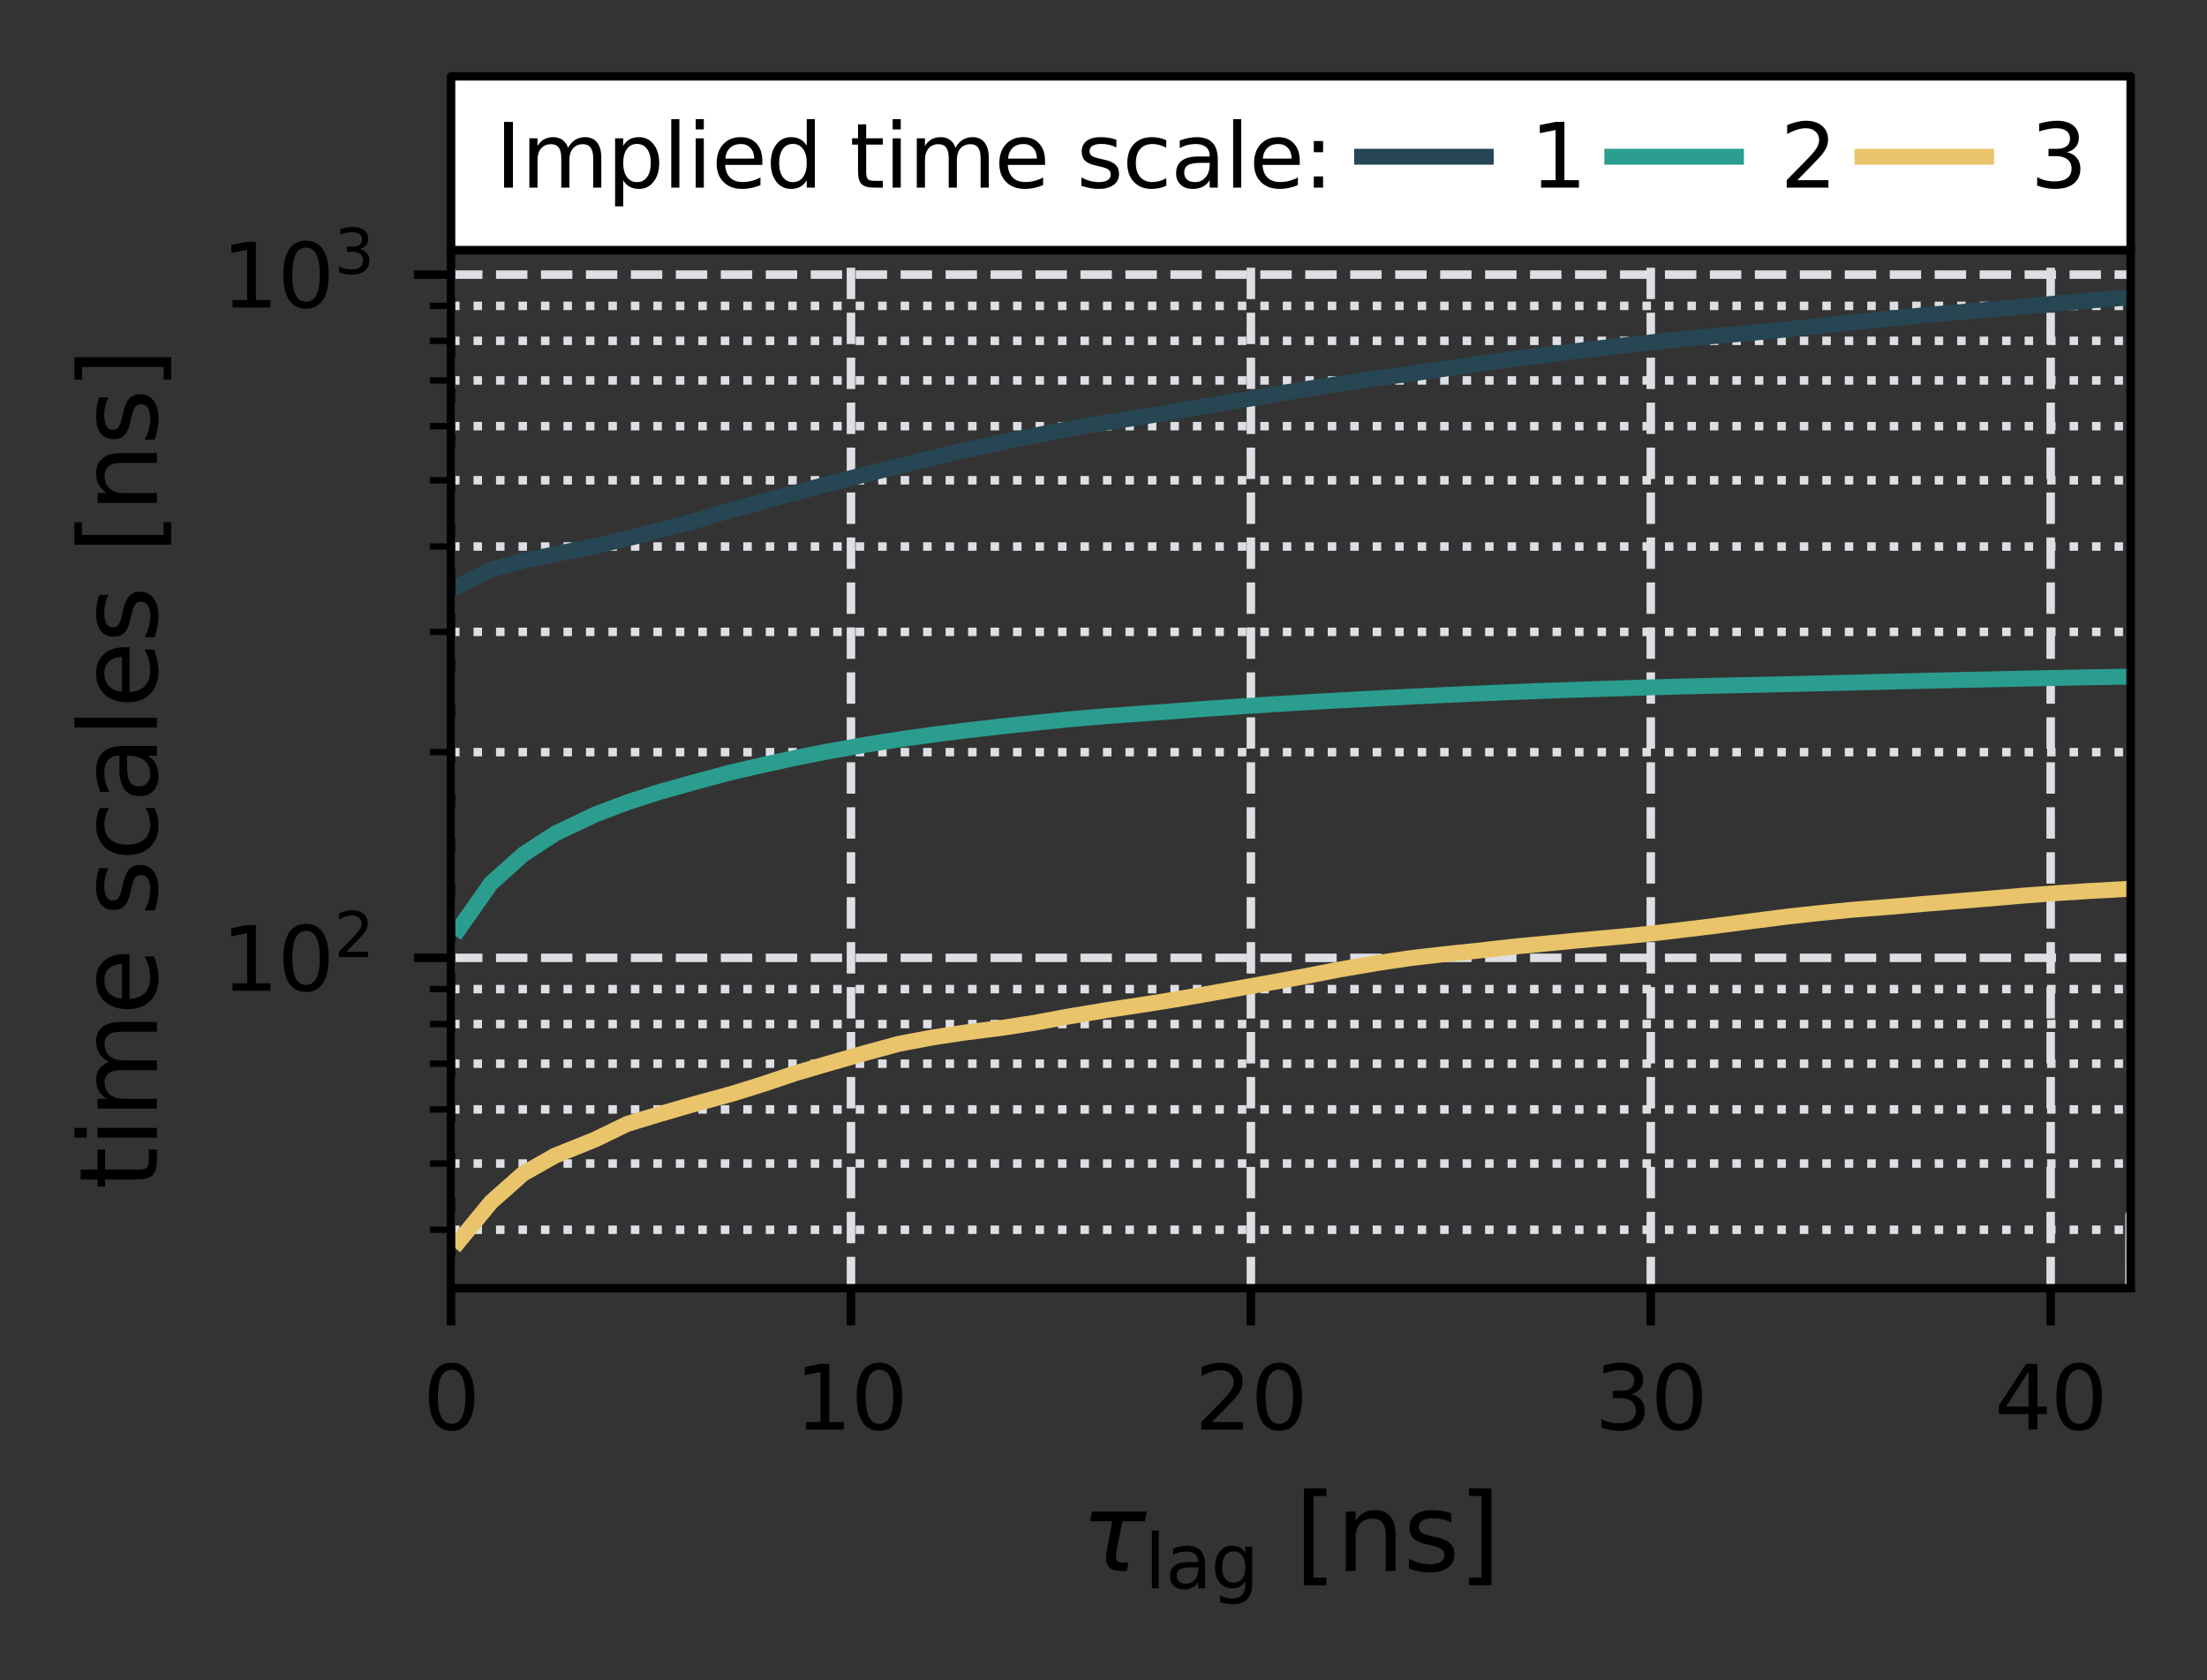 <?xml version="1.0" encoding="utf-8" standalone="no"?>
<!DOCTYPE svg PUBLIC "-//W3C//DTD SVG 1.1//EN"
  "http://www.w3.org/Graphics/SVG/1.1/DTD/svg11.dtd">
<svg xmlns:xlink="http://www.w3.org/1999/xlink" width="208.139pt" height="158.45pt" viewBox="0 0 208.139 158.45" xmlns="http://www.w3.org/2000/svg" version="1.1">
 <rect x="0" y="0" width="208.139" height="158.45" fill="#333333" stroke="none"/>
 <defs>
  <style type="text/css">*{stroke-linejoin: round; stroke-linecap: butt}</style>
 </defs>
 <g id="figure_1">
  <g id="patch_1">
   <path d="M 0 158.45 
L 208.139 158.45 
L 208.139 0 
L 0 0 
L 0 158.45 
z
" style="fill: none"/>
  </g>
  <g id="axes_1">
   <g id="patch_2">
    <path d="M 42.539 121.488 
L 200.939 121.488 
L 200.939 23.592 
L 42.539 23.592 
L 42.539 121.488 
z
" style="fill: none"/>
   </g>
   <g id="PolyCollection_1">
    <path d="M 42.539 64653.863 
L 42.539 64653.863 
L 200.939 114.608 
L 200.939 64653.863 
L 200.939 64653.863 
L 42.539 64653.863 
z
" clip-path="url(#p006779d51a)" style="fill: #dddfe5; stroke: #dddfe5"/>
   </g>
   <g id="matplotlib.axis_1">
    <g id="xtick_1">
     <g id="line2d_1">
      <path d="M 42.539 121.488 
L 42.539 23.592 
" clip-path="url(#p006779d51a)" style="fill: none; stroke-dasharray: 2.96,1.28; stroke-dashoffset: 0; stroke: #dddfe5; stroke-width: 0.8"/>
     </g>
     <g id="line2d_2">
      <defs>
       <path id="m2baa708a4b" d="M 0 0 
L 0 3.5 
" style="stroke: #000000; stroke-width: 0.8"/>
      </defs>
      <g>
       <use xlink:href="#m2baa708a4b" x="42.539" y="121.488" style="stroke: #000000; stroke-width: 0.8"/>
      </g>
     </g>
     <g id="text_1">
      <!-- 0 -->
      <g transform="translate(39.889 134.818) scale(0.083 -0.083)">
       <defs>
        <path id="DejaVuSans-30" d="M 2034 4250 
Q 1547 4250 1301 3770 
Q 1056 3291 1056 2328 
Q 1056 1369 1301 889 
Q 1547 409 2034 409 
Q 2525 409 2770 889 
Q 3016 1369 3016 2328 
Q 3016 3291 2770 3770 
Q 2525 4250 2034 4250 
z
M 2034 4750 
Q 2819 4750 3233 4129 
Q 3647 3509 3647 2328 
Q 3647 1150 3233 529 
Q 2819 -91 2034 -91 
Q 1250 -91 836 529 
Q 422 1150 422 2328 
Q 422 3509 836 4129 
Q 1250 4750 2034 4750 
z
" transform="scale(0.016)"/>
       </defs>
       <use xlink:href="#DejaVuSans-30"/>
      </g>
     </g>
    </g>
    <g id="xtick_2">
     <g id="line2d_3">
      <path d="M 80.253 121.488 
L 80.253 23.592 
" clip-path="url(#p006779d51a)" style="fill: none; stroke-dasharray: 2.96,1.28; stroke-dashoffset: 0; stroke: #dddfe5; stroke-width: 0.8"/>
     </g>
     <g id="line2d_4">
      <g>
       <use xlink:href="#m2baa708a4b" x="80.253" y="121.488" style="stroke: #000000; stroke-width: 0.8"/>
      </g>
     </g>
     <g id="text_2">
      <!-- 10 -->
      <g transform="translate(74.953 134.818) scale(0.083 -0.083)">
       <defs>
        <path id="DejaVuSans-31" d="M 794 531 
L 1825 531 
L 1825 4091 
L 703 3866 
L 703 4441 
L 1819 4666 
L 2450 4666 
L 2450 531 
L 3481 531 
L 3481 0 
L 794 0 
L 794 531 
z
" transform="scale(0.016)"/>
       </defs>
       <use xlink:href="#DejaVuSans-31"/>
       <use xlink:href="#DejaVuSans-30" x="63.623"/>
      </g>
     </g>
    </g>
    <g id="xtick_3">
     <g id="line2d_5">
      <path d="M 117.967 121.488 
L 117.967 23.592 
" clip-path="url(#p006779d51a)" style="fill: none; stroke-dasharray: 2.96,1.28; stroke-dashoffset: 0; stroke: #dddfe5; stroke-width: 0.8"/>
     </g>
     <g id="line2d_6">
      <g>
       <use xlink:href="#m2baa708a4b" x="117.967" y="121.488" style="stroke: #000000; stroke-width: 0.8"/>
      </g>
     </g>
     <g id="text_3">
      <!-- 20 -->
      <g transform="translate(112.668 134.818) scale(0.083 -0.083)">
       <defs>
        <path id="DejaVuSans-32" d="M 1228 531 
L 3431 531 
L 3431 0 
L 469 0 
L 469 531 
Q 828 903 1448 1529 
Q 2069 2156 2228 2338 
Q 2531 2678 2651 2914 
Q 2772 3150 2772 3378 
Q 2772 3750 2511 3984 
Q 2250 4219 1831 4219 
Q 1534 4219 1204 4116 
Q 875 4013 500 3803 
L 500 4441 
Q 881 4594 1212 4672 
Q 1544 4750 1819 4750 
Q 2544 4750 2975 4387 
Q 3406 4025 3406 3419 
Q 3406 3131 3298 2873 
Q 3191 2616 2906 2266 
Q 2828 2175 2409 1742 
Q 1991 1309 1228 531 
z
" transform="scale(0.016)"/>
       </defs>
       <use xlink:href="#DejaVuSans-32"/>
       <use xlink:href="#DejaVuSans-30" x="63.623"/>
      </g>
     </g>
    </g>
    <g id="xtick_4">
     <g id="line2d_7">
      <path d="M 155.682 121.488 
L 155.682 23.592 
" clip-path="url(#p006779d51a)" style="fill: none; stroke-dasharray: 2.96,1.28; stroke-dashoffset: 0; stroke: #dddfe5; stroke-width: 0.8"/>
     </g>
     <g id="line2d_8">
      <g>
       <use xlink:href="#m2baa708a4b" x="155.682" y="121.488" style="stroke: #000000; stroke-width: 0.8"/>
      </g>
     </g>
     <g id="text_4">
      <!-- 30 -->
      <g transform="translate(150.382 134.818) scale(0.083 -0.083)">
       <defs>
        <path id="DejaVuSans-33" d="M 2597 2516 
Q 3050 2419 3304 2112 
Q 3559 1806 3559 1356 
Q 3559 666 3084 287 
Q 2609 -91 1734 -91 
Q 1441 -91 1130 -33 
Q 819 25 488 141 
L 488 750 
Q 750 597 1062 519 
Q 1375 441 1716 441 
Q 2309 441 2620 675 
Q 2931 909 2931 1356 
Q 2931 1769 2642 2001 
Q 2353 2234 1838 2234 
L 1294 2234 
L 1294 2753 
L 1863 2753 
Q 2328 2753 2575 2939 
Q 2822 3125 2822 3475 
Q 2822 3834 2567 4026 
Q 2313 4219 1838 4219 
Q 1578 4219 1281 4162 
Q 984 4106 628 3988 
L 628 4550 
Q 988 4650 1302 4700 
Q 1616 4750 1894 4750 
Q 2613 4750 3031 4423 
Q 3450 4097 3450 3541 
Q 3450 3153 3228 2886 
Q 3006 2619 2597 2516 
z
" transform="scale(0.016)"/>
       </defs>
       <use xlink:href="#DejaVuSans-33"/>
       <use xlink:href="#DejaVuSans-30" x="63.623"/>
      </g>
     </g>
    </g>
    <g id="xtick_5">
     <g id="line2d_9">
      <path d="M 193.396 121.488 
L 193.396 23.592 
" clip-path="url(#p006779d51a)" style="fill: none; stroke-dasharray: 2.96,1.28; stroke-dashoffset: 0; stroke: #dddfe5; stroke-width: 0.8"/>
     </g>
     <g id="line2d_10">
      <g>
       <use xlink:href="#m2baa708a4b" x="193.396" y="121.488" style="stroke: #000000; stroke-width: 0.8"/>
      </g>
     </g>
     <g id="text_5">
      <!-- 40 -->
      <g transform="translate(188.096 134.818) scale(0.083 -0.083)">
       <defs>
        <path id="DejaVuSans-34" d="M 2419 4116 
L 825 1625 
L 2419 1625 
L 2419 4116 
z
M 2253 4666 
L 3047 4666 
L 3047 1625 
L 3713 1625 
L 3713 1100 
L 3047 1100 
L 3047 0 
L 2419 0 
L 2419 1100 
L 313 1100 
L 313 1709 
L 2253 4666 
z
" transform="scale(0.016)"/>
       </defs>
       <use xlink:href="#DejaVuSans-34"/>
       <use xlink:href="#DejaVuSans-30" x="63.623"/>
      </g>
     </g>
    </g>
    <g id="text_6">
     <!-- $\tau _\mathrm{lag}$ [ns] -->
     <g transform="translate(101.939 148.15) scale(0.1 -0.1)">
      <defs>
       <path id="DejaVuSans-Oblique-3c4" d="M 2103 638 
Q 2188 488 2525 488 
L 2800 488 
L 2706 0 
L 2363 0 
Q 1800 0 1600 300 
Q 1403 606 1534 1269 
L 1856 2925 
L 541 2925 
L 653 3500 
L 3881 3500 
L 3769 2925 
L 2444 2925 
L 2113 1234 
Q 2025 781 2103 638 
z
" transform="scale(0.016)"/>
       <path id="DejaVuSans-6c" d="M 603 4863 
L 1178 4863 
L 1178 0 
L 603 0 
L 603 4863 
z
" transform="scale(0.016)"/>
       <path id="DejaVuSans-61" d="M 2194 1759 
Q 1497 1759 1228 1600 
Q 959 1441 959 1056 
Q 959 750 1161 570 
Q 1363 391 1709 391 
Q 2188 391 2477 730 
Q 2766 1069 2766 1631 
L 2766 1759 
L 2194 1759 
z
M 3341 1997 
L 3341 0 
L 2766 0 
L 2766 531 
Q 2569 213 2275 61 
Q 1981 -91 1556 -91 
Q 1019 -91 701 211 
Q 384 513 384 1019 
Q 384 1609 779 1909 
Q 1175 2209 1959 2209 
L 2766 2209 
L 2766 2266 
Q 2766 2663 2505 2880 
Q 2244 3097 1772 3097 
Q 1472 3097 1187 3025 
Q 903 2953 641 2809 
L 641 3341 
Q 956 3463 1253 3523 
Q 1550 3584 1831 3584 
Q 2591 3584 2966 3190 
Q 3341 2797 3341 1997 
z
" transform="scale(0.016)"/>
       <path id="DejaVuSans-67" d="M 2906 1791 
Q 2906 2416 2648 2759 
Q 2391 3103 1925 3103 
Q 1463 3103 1205 2759 
Q 947 2416 947 1791 
Q 947 1169 1205 825 
Q 1463 481 1925 481 
Q 2391 481 2648 825 
Q 2906 1169 2906 1791 
z
M 3481 434 
Q 3481 -459 3084 -895 
Q 2688 -1331 1869 -1331 
Q 1566 -1331 1297 -1286 
Q 1028 -1241 775 -1147 
L 775 -588 
Q 1028 -725 1275 -790 
Q 1522 -856 1778 -856 
Q 2344 -856 2625 -561 
Q 2906 -266 2906 331 
L 2906 616 
Q 2728 306 2450 153 
Q 2172 0 1784 0 
Q 1141 0 747 490 
Q 353 981 353 1791 
Q 353 2603 747 3093 
Q 1141 3584 1784 3584 
Q 2172 3584 2450 3431 
Q 2728 3278 2906 2969 
L 2906 3500 
L 3481 3500 
L 3481 434 
z
" transform="scale(0.016)"/>
       <path id="DejaVuSans-20" transform="scale(0.016)"/>
       <path id="DejaVuSans-5b" d="M 550 4863 
L 1875 4863 
L 1875 4416 
L 1125 4416 
L 1125 -397 
L 1875 -397 
L 1875 -844 
L 550 -844 
L 550 4863 
z
" transform="scale(0.016)"/>
       <path id="DejaVuSans-6e" d="M 3513 2113 
L 3513 0 
L 2938 0 
L 2938 2094 
Q 2938 2591 2744 2837 
Q 2550 3084 2163 3084 
Q 1697 3084 1428 2787 
Q 1159 2491 1159 1978 
L 1159 0 
L 581 0 
L 581 3500 
L 1159 3500 
L 1159 2956 
Q 1366 3272 1645 3428 
Q 1925 3584 2291 3584 
Q 2894 3584 3203 3211 
Q 3513 2838 3513 2113 
z
" transform="scale(0.016)"/>
       <path id="DejaVuSans-73" d="M 2834 3397 
L 2834 2853 
Q 2591 2978 2328 3040 
Q 2066 3103 1784 3103 
Q 1356 3103 1142 2972 
Q 928 2841 928 2578 
Q 928 2378 1081 2264 
Q 1234 2150 1697 2047 
L 1894 2003 
Q 2506 1872 2764 1633 
Q 3022 1394 3022 966 
Q 3022 478 2636 193 
Q 2250 -91 1575 -91 
Q 1294 -91 989 -36 
Q 684 19 347 128 
L 347 722 
Q 666 556 975 473 
Q 1284 391 1588 391 
Q 1994 391 2212 530 
Q 2431 669 2431 922 
Q 2431 1156 2273 1281 
Q 2116 1406 1581 1522 
L 1381 1569 
Q 847 1681 609 1914 
Q 372 2147 372 2553 
Q 372 3047 722 3315 
Q 1072 3584 1716 3584 
Q 2034 3584 2315 3537 
Q 2597 3491 2834 3397 
z
" transform="scale(0.016)"/>
       <path id="DejaVuSans-5d" d="M 1947 4863 
L 1947 -844 
L 622 -844 
L 622 -397 
L 1369 -397 
L 1369 4416 
L 622 4416 
L 622 4863 
L 1947 4863 
z
" transform="scale(0.016)"/>
      </defs>
      <use xlink:href="#DejaVuSans-Oblique-3c4" transform="translate(0 0.016)"/>
      <use xlink:href="#DejaVuSans-6c" transform="translate(60.205 -16.391) scale(0.7)"/>
      <use xlink:href="#DejaVuSans-61" transform="translate(79.653 -16.391) scale(0.7)"/>
      <use xlink:href="#DejaVuSans-67" transform="translate(122.549 -16.391) scale(0.7)"/>
      <use xlink:href="#DejaVuSans-20" transform="translate(169.717 0.016)"/>
      <use xlink:href="#DejaVuSans-5b" transform="translate(201.504 0.016)"/>
      <use xlink:href="#DejaVuSans-6e" transform="translate(240.518 0.016)"/>
      <use xlink:href="#DejaVuSans-73" transform="translate(303.896 0.016)"/>
      <use xlink:href="#DejaVuSans-5d" transform="translate(355.996 0.016)"/>
     </g>
    </g>
   </g>
   <g id="matplotlib.axis_2">
    <g id="ytick_1">
     <g id="line2d_11">
      <path d="M 42.539 90.332 
L 200.939 90.332 
" clip-path="url(#p006779d51a)" style="fill: none; stroke-dasharray: 2.96,1.28; stroke-dashoffset: 0; stroke: #dddfe5; stroke-width: 0.8"/>
     </g>
     <g id="line2d_12">
      <defs>
       <path id="m5e086b52ff" d="M 0 0 
L -3.5 0 
" style="stroke: #000000; stroke-width: 0.8"/>
      </defs>
      <g>
       <use xlink:href="#m5e086b52ff" x="42.539" y="90.332" style="stroke: #000000; stroke-width: 0.8"/>
      </g>
     </g>
     <g id="text_7">
      <!-- $\mathdefault{10^{2}}$ -->
      <g transform="translate(20.878 93.497) scale(0.083 -0.083)">
       <use xlink:href="#DejaVuSans-31" transform="translate(0 0.766)"/>
       <use xlink:href="#DejaVuSans-30" transform="translate(63.623 0.766)"/>
       <use xlink:href="#DejaVuSans-32" transform="translate(128.203 39.047) scale(0.7)"/>
      </g>
     </g>
    </g>
    <g id="ytick_2">
     <g id="line2d_13">
      <path d="M 42.539 25.897 
L 200.939 25.897 
" clip-path="url(#p006779d51a)" style="fill: none; stroke-dasharray: 2.96,1.28; stroke-dashoffset: 0; stroke: #dddfe5; stroke-width: 0.8"/>
     </g>
     <g id="line2d_14">
      <g>
       <use xlink:href="#m5e086b52ff" x="42.539" y="25.897" style="stroke: #000000; stroke-width: 0.8"/>
      </g>
     </g>
     <g id="text_8">
      <!-- $\mathdefault{10^{3}}$ -->
      <g transform="translate(20.878 29.062) scale(0.083 -0.083)">
       <use xlink:href="#DejaVuSans-31" transform="translate(0 0.766)"/>
       <use xlink:href="#DejaVuSans-30" transform="translate(63.623 0.766)"/>
       <use xlink:href="#DejaVuSans-33" transform="translate(128.203 39.047) scale(0.7)"/>
      </g>
     </g>
    </g>
    <g id="ytick_3">
     <g id="line2d_15">
      <path d="M 42.539 115.973 
L 200.939 115.973 
" clip-path="url(#p006779d51a)" style="fill: none; stroke-dasharray: 0.8,1.32; stroke-dashoffset: 0; stroke: #dddfe5; stroke-width: 0.8"/>
     </g>
     <g id="line2d_16">
      <defs>
       <path id="m785ec4508f" d="M 0 0 
L -2 0 
" style="stroke: #000000; stroke-width: 0.6"/>
      </defs>
      <g>
       <use xlink:href="#m785ec4508f" x="42.539" y="115.973" style="stroke: #000000; stroke-width: 0.6"/>
      </g>
     </g>
    </g>
    <g id="ytick_4">
     <g id="line2d_17">
      <path d="M 42.539 109.729 
L 200.939 109.729 
" clip-path="url(#p006779d51a)" style="fill: none; stroke-dasharray: 0.8,1.32; stroke-dashoffset: 0; stroke: #dddfe5; stroke-width: 0.8"/>
     </g>
     <g id="line2d_18">
      <g>
       <use xlink:href="#m785ec4508f" x="42.539" y="109.729" style="stroke: #000000; stroke-width: 0.6"/>
      </g>
     </g>
    </g>
    <g id="ytick_5">
     <g id="line2d_19">
      <path d="M 42.539 104.627 
L 200.939 104.627 
" clip-path="url(#p006779d51a)" style="fill: none; stroke-dasharray: 0.8,1.32; stroke-dashoffset: 0; stroke: #dddfe5; stroke-width: 0.8"/>
     </g>
     <g id="line2d_20">
      <g>
       <use xlink:href="#m785ec4508f" x="42.539" y="104.627" style="stroke: #000000; stroke-width: 0.6"/>
      </g>
     </g>
    </g>
    <g id="ytick_6">
     <g id="line2d_21">
      <path d="M 42.539 100.313 
L 200.939 100.313 
" clip-path="url(#p006779d51a)" style="fill: none; stroke-dasharray: 0.8,1.32; stroke-dashoffset: 0; stroke: #dddfe5; stroke-width: 0.8"/>
     </g>
     <g id="line2d_22">
      <g>
       <use xlink:href="#m785ec4508f" x="42.539" y="100.313" style="stroke: #000000; stroke-width: 0.6"/>
      </g>
     </g>
    </g>
    <g id="ytick_7">
     <g id="line2d_23">
      <path d="M 42.539 96.577 
L 200.939 96.577 
" clip-path="url(#p006779d51a)" style="fill: none; stroke-dasharray: 0.8,1.32; stroke-dashoffset: 0; stroke: #dddfe5; stroke-width: 0.8"/>
     </g>
     <g id="line2d_24">
      <g>
       <use xlink:href="#m785ec4508f" x="42.539" y="96.577" style="stroke: #000000; stroke-width: 0.6"/>
      </g>
     </g>
    </g>
    <g id="ytick_8">
     <g id="line2d_25">
      <path d="M 42.539 93.281 
L 200.939 93.281 
" clip-path="url(#p006779d51a)" style="fill: none; stroke-dasharray: 0.8,1.32; stroke-dashoffset: 0; stroke: #dddfe5; stroke-width: 0.8"/>
     </g>
     <g id="line2d_26">
      <g>
       <use xlink:href="#m785ec4508f" x="42.539" y="93.281" style="stroke: #000000; stroke-width: 0.6"/>
      </g>
     </g>
    </g>
    <g id="ytick_9">
     <g id="line2d_27">
      <path d="M 42.539 70.935 
L 200.939 70.935 
" clip-path="url(#p006779d51a)" style="fill: none; stroke-dasharray: 0.8,1.32; stroke-dashoffset: 0; stroke: #dddfe5; stroke-width: 0.8"/>
     </g>
     <g id="line2d_28">
      <g>
       <use xlink:href="#m785ec4508f" x="42.539" y="70.935" style="stroke: #000000; stroke-width: 0.6"/>
      </g>
     </g>
    </g>
    <g id="ytick_10">
     <g id="line2d_29">
      <path d="M 42.539 59.589 
L 200.939 59.589 
" clip-path="url(#p006779d51a)" style="fill: none; stroke-dasharray: 0.8,1.32; stroke-dashoffset: 0; stroke: #dddfe5; stroke-width: 0.8"/>
     </g>
     <g id="line2d_30">
      <g>
       <use xlink:href="#m785ec4508f" x="42.539" y="59.589" style="stroke: #000000; stroke-width: 0.6"/>
      </g>
     </g>
    </g>
    <g id="ytick_11">
     <g id="line2d_31">
      <path d="M 42.539 51.539 
L 200.939 51.539 
" clip-path="url(#p006779d51a)" style="fill: none; stroke-dasharray: 0.8,1.32; stroke-dashoffset: 0; stroke: #dddfe5; stroke-width: 0.8"/>
     </g>
     <g id="line2d_32">
      <g>
       <use xlink:href="#m785ec4508f" x="42.539" y="51.539" style="stroke: #000000; stroke-width: 0.6"/>
      </g>
     </g>
    </g>
    <g id="ytick_12">
     <g id="line2d_33">
      <path d="M 42.539 45.294 
L 200.939 45.294 
" clip-path="url(#p006779d51a)" style="fill: none; stroke-dasharray: 0.8,1.32; stroke-dashoffset: 0; stroke: #dddfe5; stroke-width: 0.8"/>
     </g>
     <g id="line2d_34">
      <g>
       <use xlink:href="#m785ec4508f" x="42.539" y="45.294" style="stroke: #000000; stroke-width: 0.6"/>
      </g>
     </g>
    </g>
    <g id="ytick_13">
     <g id="line2d_35">
      <path d="M 42.539 40.192 
L 200.939 40.192 
" clip-path="url(#p006779d51a)" style="fill: none; stroke-dasharray: 0.8,1.32; stroke-dashoffset: 0; stroke: #dddfe5; stroke-width: 0.8"/>
     </g>
     <g id="line2d_36">
      <g>
       <use xlink:href="#m785ec4508f" x="42.539" y="40.192" style="stroke: #000000; stroke-width: 0.6"/>
      </g>
     </g>
    </g>
    <g id="ytick_14">
     <g id="line2d_37">
      <path d="M 42.539 35.879 
L 200.939 35.879 
" clip-path="url(#p006779d51a)" style="fill: none; stroke-dasharray: 0.8,1.32; stroke-dashoffset: 0; stroke: #dddfe5; stroke-width: 0.8"/>
     </g>
     <g id="line2d_38">
      <g>
       <use xlink:href="#m785ec4508f" x="42.539" y="35.879" style="stroke: #000000; stroke-width: 0.6"/>
      </g>
     </g>
    </g>
    <g id="ytick_15">
     <g id="line2d_39">
      <path d="M 42.539 32.142 
L 200.939 32.142 
" clip-path="url(#p006779d51a)" style="fill: none; stroke-dasharray: 0.8,1.32; stroke-dashoffset: 0; stroke: #dddfe5; stroke-width: 0.8"/>
     </g>
     <g id="line2d_40">
      <g>
       <use xlink:href="#m785ec4508f" x="42.539" y="32.142" style="stroke: #000000; stroke-width: 0.6"/>
      </g>
     </g>
    </g>
    <g id="ytick_16">
     <g id="line2d_41">
      <path d="M 42.539 28.846 
L 200.939 28.846 
" clip-path="url(#p006779d51a)" style="fill: none; stroke-dasharray: 0.8,1.32; stroke-dashoffset: 0; stroke: #dddfe5; stroke-width: 0.8"/>
     </g>
     <g id="line2d_42">
      <g>
       <use xlink:href="#m785ec4508f" x="42.539" y="28.846" style="stroke: #000000; stroke-width: 0.6"/>
      </g>
     </g>
    </g>
    <g id="text_9">
     <!-- time scales [ns] -->
     <g transform="translate(14.798 112.178) rotate(-90) scale(0.1 -0.1)">
      <defs>
       <path id="DejaVuSans-74" d="M 1172 4494 
L 1172 3500 
L 2356 3500 
L 2356 3053 
L 1172 3053 
L 1172 1153 
Q 1172 725 1289 603 
Q 1406 481 1766 481 
L 2356 481 
L 2356 0 
L 1766 0 
Q 1100 0 847 248 
Q 594 497 594 1153 
L 594 3053 
L 172 3053 
L 172 3500 
L 594 3500 
L 594 4494 
L 1172 4494 
z
" transform="scale(0.016)"/>
       <path id="DejaVuSans-69" d="M 603 3500 
L 1178 3500 
L 1178 0 
L 603 0 
L 603 3500 
z
M 603 4863 
L 1178 4863 
L 1178 4134 
L 603 4134 
L 603 4863 
z
" transform="scale(0.016)"/>
       <path id="DejaVuSans-6d" d="M 3328 2828 
Q 3544 3216 3844 3400 
Q 4144 3584 4550 3584 
Q 5097 3584 5394 3201 
Q 5691 2819 5691 2113 
L 5691 0 
L 5113 0 
L 5113 2094 
Q 5113 2597 4934 2840 
Q 4756 3084 4391 3084 
Q 3944 3084 3684 2787 
Q 3425 2491 3425 1978 
L 3425 0 
L 2847 0 
L 2847 2094 
Q 2847 2600 2669 2842 
Q 2491 3084 2119 3084 
Q 1678 3084 1418 2786 
Q 1159 2488 1159 1978 
L 1159 0 
L 581 0 
L 581 3500 
L 1159 3500 
L 1159 2956 
Q 1356 3278 1631 3431 
Q 1906 3584 2284 3584 
Q 2666 3584 2933 3390 
Q 3200 3197 3328 2828 
z
" transform="scale(0.016)"/>
       <path id="DejaVuSans-65" d="M 3597 1894 
L 3597 1613 
L 953 1613 
Q 991 1019 1311 708 
Q 1631 397 2203 397 
Q 2534 397 2845 478 
Q 3156 559 3463 722 
L 3463 178 
Q 3153 47 2828 -22 
Q 2503 -91 2169 -91 
Q 1331 -91 842 396 
Q 353 884 353 1716 
Q 353 2575 817 3079 
Q 1281 3584 2069 3584 
Q 2775 3584 3186 3129 
Q 3597 2675 3597 1894 
z
M 3022 2063 
Q 3016 2534 2758 2815 
Q 2500 3097 2075 3097 
Q 1594 3097 1305 2825 
Q 1016 2553 972 2059 
L 3022 2063 
z
" transform="scale(0.016)"/>
       <path id="DejaVuSans-63" d="M 3122 3366 
L 3122 2828 
Q 2878 2963 2633 3030 
Q 2388 3097 2138 3097 
Q 1578 3097 1268 2742 
Q 959 2388 959 1747 
Q 959 1106 1268 751 
Q 1578 397 2138 397 
Q 2388 397 2633 464 
Q 2878 531 3122 666 
L 3122 134 
Q 2881 22 2623 -34 
Q 2366 -91 2075 -91 
Q 1284 -91 818 406 
Q 353 903 353 1747 
Q 353 2603 823 3093 
Q 1294 3584 2113 3584 
Q 2378 3584 2631 3529 
Q 2884 3475 3122 3366 
z
" transform="scale(0.016)"/>
      </defs>
      <use xlink:href="#DejaVuSans-74"/>
      <use xlink:href="#DejaVuSans-69" x="39.209"/>
      <use xlink:href="#DejaVuSans-6d" x="66.992"/>
      <use xlink:href="#DejaVuSans-65" x="164.404"/>
      <use xlink:href="#DejaVuSans-20" x="225.928"/>
      <use xlink:href="#DejaVuSans-73" x="257.715"/>
      <use xlink:href="#DejaVuSans-63" x="309.814"/>
      <use xlink:href="#DejaVuSans-61" x="364.795"/>
      <use xlink:href="#DejaVuSans-6c" x="426.074"/>
      <use xlink:href="#DejaVuSans-65" x="453.857"/>
      <use xlink:href="#DejaVuSans-73" x="515.381"/>
      <use xlink:href="#DejaVuSans-20" x="567.48"/>
      <use xlink:href="#DejaVuSans-5b" x="599.268"/>
      <use xlink:href="#DejaVuSans-6e" x="638.281"/>
      <use xlink:href="#DejaVuSans-73" x="701.66"/>
      <use xlink:href="#DejaVuSans-5d" x="753.76"/>
     </g>
    </g>
   </g>
   <g id="line2d_43">
    <path d="M 43.293 55.221 
L 46.31 53.716 
L 49.327 52.883 
L 52.345 52.266 
L 56.116 51.493 
L 59.133 50.791 
L 62.15 50.029 
L 65.167 49.221 
L 68.939 48.109 
L 71.956 47.287 
L 74.973 46.471 
L 77.99 45.674 
L 81.762 44.695 
L 84.779 43.949 
L 87.796 43.222 
L 90.813 42.504 
L 94.585 41.682 
L 97.602 41.074 
L 100.619 40.467 
L 104.39 39.825 
L 107.407 39.355 
L 110.425 38.866 
L 113.442 38.328 
L 117.213 37.713 
L 120.23 37.192 
L 123.247 36.676 
L 126.265 36.206 
L 130.036 35.647 
L 133.053 35.242 
L 136.07 34.794 
L 139.087 34.373 
L 142.859 33.835 
L 145.876 33.45 
L 148.893 33.072 
L 152.665 32.627 
L 155.682 32.289 
L 158.699 31.974 
L 161.716 31.686 
L 165.487 31.366 
L 168.505 31.065 
L 171.522 30.753 
L 174.539 30.425 
L 178.31 30.039 
L 181.327 29.734 
L 184.345 29.474 
L 187.362 29.218 
L 191.133 28.881 
L 194.15 28.596 
L 197.167 28.336 
L 200.939 28.042 
" clip-path="url(#p006779d51a)" style="fill: none; stroke: #264653; stroke-width: 1.5; stroke-linecap: square"/>
   </g>
   <g id="line2d_44">
    <path d="M 43.293 87.583 
L 46.31 83.3 
L 49.327 80.59 
L 52.345 78.617 
L 56.116 76.821 
L 59.133 75.678 
L 62.15 74.697 
L 65.167 73.851 
L 68.939 72.835 
L 71.956 72.14 
L 74.973 71.483 
L 77.99 70.885 
L 81.762 70.211 
L 84.779 69.737 
L 87.796 69.307 
L 90.813 68.923 
L 94.585 68.488 
L 97.602 68.167 
L 100.619 67.855 
L 104.39 67.533 
L 107.407 67.313 
L 110.425 67.093 
L 113.442 66.865 
L 117.213 66.606 
L 120.23 66.409 
L 123.247 66.225 
L 126.265 66.056 
L 130.036 65.851 
L 133.053 65.7 
L 136.07 65.553 
L 139.087 65.418 
L 142.859 65.256 
L 145.876 65.143 
L 148.893 65.039 
L 152.665 64.917 
L 155.682 64.823 
L 158.699 64.74 
L 161.716 64.667 
L 165.487 64.59 
L 168.505 64.52 
L 171.522 64.449 
L 174.539 64.375 
L 178.31 64.283 
L 181.327 64.207 
L 184.345 64.14 
L 187.362 64.076 
L 191.133 63.992 
L 194.15 63.928 
L 197.167 63.87 
L 200.939 63.813 
" clip-path="url(#p006779d51a)" style="fill: none; stroke: #2a9d8f; stroke-width: 1.5; stroke-linecap: square"/>
   </g>
   <g id="line2d_45">
    <path d="M 43.293 117.039 
L 46.31 113.366 
L 49.327 110.69 
L 52.345 108.984 
L 56.116 107.466 
L 59.133 106 
L 62.15 105.084 
L 65.167 104.209 
L 68.939 103.176 
L 71.956 102.239 
L 74.973 101.223 
L 77.99 100.334 
L 81.762 99.256 
L 84.779 98.436 
L 87.796 97.868 
L 90.813 97.4 
L 94.585 96.921 
L 97.602 96.451 
L 100.619 95.889 
L 104.39 95.254 
L 107.407 94.805 
L 110.425 94.328 
L 113.442 93.809 
L 117.213 93.131 
L 120.23 92.595 
L 123.247 92.033 
L 126.265 91.443 
L 130.036 90.797 
L 133.053 90.353 
L 136.07 90.001 
L 139.087 89.687 
L 142.859 89.265 
L 145.876 88.976 
L 148.893 88.684 
L 152.665 88.345 
L 155.682 88.049 
L 158.699 87.688 
L 161.716 87.324 
L 165.487 86.834 
L 168.505 86.447 
L 171.522 86.116 
L 174.539 85.809 
L 178.31 85.512 
L 181.327 85.253 
L 184.345 85.004 
L 187.362 84.76 
L 191.133 84.438 
L 194.15 84.215 
L 197.167 84.023 
L 200.939 83.812 
" clip-path="url(#p006779d51a)" style="fill: none; stroke: #e9c46a; stroke-width: 1.5; stroke-linecap: square"/>
   </g>
   <g id="patch_3">
    <path d="M 42.539 121.488 
L 42.539 23.592 
" style="fill: none; stroke: #000000; stroke-width: 0.8; stroke-linejoin: miter; stroke-linecap: square"/>
   </g>
   <g id="patch_4">
    <path d="M 200.939 121.488 
L 200.939 23.592 
" style="fill: none; stroke: #000000; stroke-width: 0.8; stroke-linejoin: miter; stroke-linecap: square"/>
   </g>
   <g id="patch_5">
    <path d="M 42.539 121.488 
L 200.939 121.488 
" style="fill: none; stroke: #000000; stroke-width: 0.8; stroke-linejoin: miter; stroke-linecap: square"/>
   </g>
   <g id="patch_6">
    <path d="M 42.539 23.592 
L 200.939 23.592 
" style="fill: none; stroke: #000000; stroke-width: 0.8; stroke-linejoin: miter; stroke-linecap: square"/>
   </g>
   <g id="legend_1">
    <g id="patch_7">
     <path d="M 42.539 23.592 
L 200.939 23.592 
L 200.939 7.2 
L 42.539 7.2 
z
" style="fill: #ffffff; stroke: #000000; stroke-width: 0.8; stroke-linejoin: miter"/>
    </g>
    <g id="text_10">
     <!-- Implied time scale: -->
     <g transform="translate(46.704 17.694) scale(0.083 -0.083)">
      <defs>
       <path id="DejaVuSans-49" d="M 628 4666 
L 1259 4666 
L 1259 0 
L 628 0 
L 628 4666 
z
" transform="scale(0.016)"/>
       <path id="DejaVuSans-70" d="M 1159 525 
L 1159 -1331 
L 581 -1331 
L 581 3500 
L 1159 3500 
L 1159 2969 
Q 1341 3281 1617 3432 
Q 1894 3584 2278 3584 
Q 2916 3584 3314 3078 
Q 3713 2572 3713 1747 
Q 3713 922 3314 415 
Q 2916 -91 2278 -91 
Q 1894 -91 1617 61 
Q 1341 213 1159 525 
z
M 3116 1747 
Q 3116 2381 2855 2742 
Q 2594 3103 2138 3103 
Q 1681 3103 1420 2742 
Q 1159 2381 1159 1747 
Q 1159 1113 1420 752 
Q 1681 391 2138 391 
Q 2594 391 2855 752 
Q 3116 1113 3116 1747 
z
" transform="scale(0.016)"/>
       <path id="DejaVuSans-64" d="M 2906 2969 
L 2906 4863 
L 3481 4863 
L 3481 0 
L 2906 0 
L 2906 525 
Q 2725 213 2448 61 
Q 2172 -91 1784 -91 
Q 1150 -91 751 415 
Q 353 922 353 1747 
Q 353 2572 751 3078 
Q 1150 3584 1784 3584 
Q 2172 3584 2448 3432 
Q 2725 3281 2906 2969 
z
M 947 1747 
Q 947 1113 1208 752 
Q 1469 391 1925 391 
Q 2381 391 2643 752 
Q 2906 1113 2906 1747 
Q 2906 2381 2643 2742 
Q 2381 3103 1925 3103 
Q 1469 3103 1208 2742 
Q 947 2381 947 1747 
z
" transform="scale(0.016)"/>
       <path id="DejaVuSans-3a" d="M 750 794 
L 1409 794 
L 1409 0 
L 750 0 
L 750 794 
z
M 750 3309 
L 1409 3309 
L 1409 2516 
L 750 2516 
L 750 3309 
z
" transform="scale(0.016)"/>
      </defs>
      <use xlink:href="#DejaVuSans-49"/>
      <use xlink:href="#DejaVuSans-6d" x="29.492"/>
      <use xlink:href="#DejaVuSans-70" x="126.904"/>
      <use xlink:href="#DejaVuSans-6c" x="190.381"/>
      <use xlink:href="#DejaVuSans-69" x="218.164"/>
      <use xlink:href="#DejaVuSans-65" x="245.947"/>
      <use xlink:href="#DejaVuSans-64" x="307.471"/>
      <use xlink:href="#DejaVuSans-20" x="370.947"/>
      <use xlink:href="#DejaVuSans-74" x="402.734"/>
      <use xlink:href="#DejaVuSans-69" x="441.943"/>
      <use xlink:href="#DejaVuSans-6d" x="469.727"/>
      <use xlink:href="#DejaVuSans-65" x="567.139"/>
      <use xlink:href="#DejaVuSans-20" x="628.662"/>
      <use xlink:href="#DejaVuSans-73" x="660.449"/>
      <use xlink:href="#DejaVuSans-63" x="712.549"/>
      <use xlink:href="#DejaVuSans-61" x="767.529"/>
      <use xlink:href="#DejaVuSans-6c" x="828.809"/>
      <use xlink:href="#DejaVuSans-65" x="856.592"/>
      <use xlink:href="#DejaVuSans-3a" x="918.115"/>
     </g>
    </g>
    <g id="line2d_46">
     <path d="M 128.458 14.779 
L 134.289 14.779 
L 140.12 14.779 
" style="fill: none; stroke: #264653; stroke-width: 1.5; stroke-linecap: square"/>
    </g>
    <g id="text_11">
     <!-- 1 -->
     <g transform="translate(144.285 17.694) scale(0.083 -0.083)">
      <use xlink:href="#DejaVuSans-31"/>
     </g>
    </g>
    <g id="line2d_47">
     <path d="M 152.052 14.779 
L 157.883 14.779 
L 163.714 14.779 
" style="fill: none; stroke: #2a9d8f; stroke-width: 1.5; stroke-linecap: square"/>
    </g>
    <g id="text_12">
     <!-- 2 -->
     <g transform="translate(167.879 17.694) scale(0.083 -0.083)">
      <use xlink:href="#DejaVuSans-32"/>
     </g>
    </g>
    <g id="line2d_48">
     <path d="M 175.647 14.779 
L 181.478 14.779 
L 187.309 14.779 
" style="fill: none; stroke: #e9c46a; stroke-width: 1.5; stroke-linecap: square"/>
    </g>
    <g id="text_13">
     <!-- 3 -->
     <g transform="translate(191.474 17.694) scale(0.083 -0.083)">
      <use xlink:href="#DejaVuSans-33"/>
     </g>
    </g>
   </g>
  </g>
 </g>
 <defs>
  <clipPath id="p006779d51a">
   <rect x="42.539" y="23.592" width="158.4" height="97.897"/>
  </clipPath>
 </defs>
</svg>
